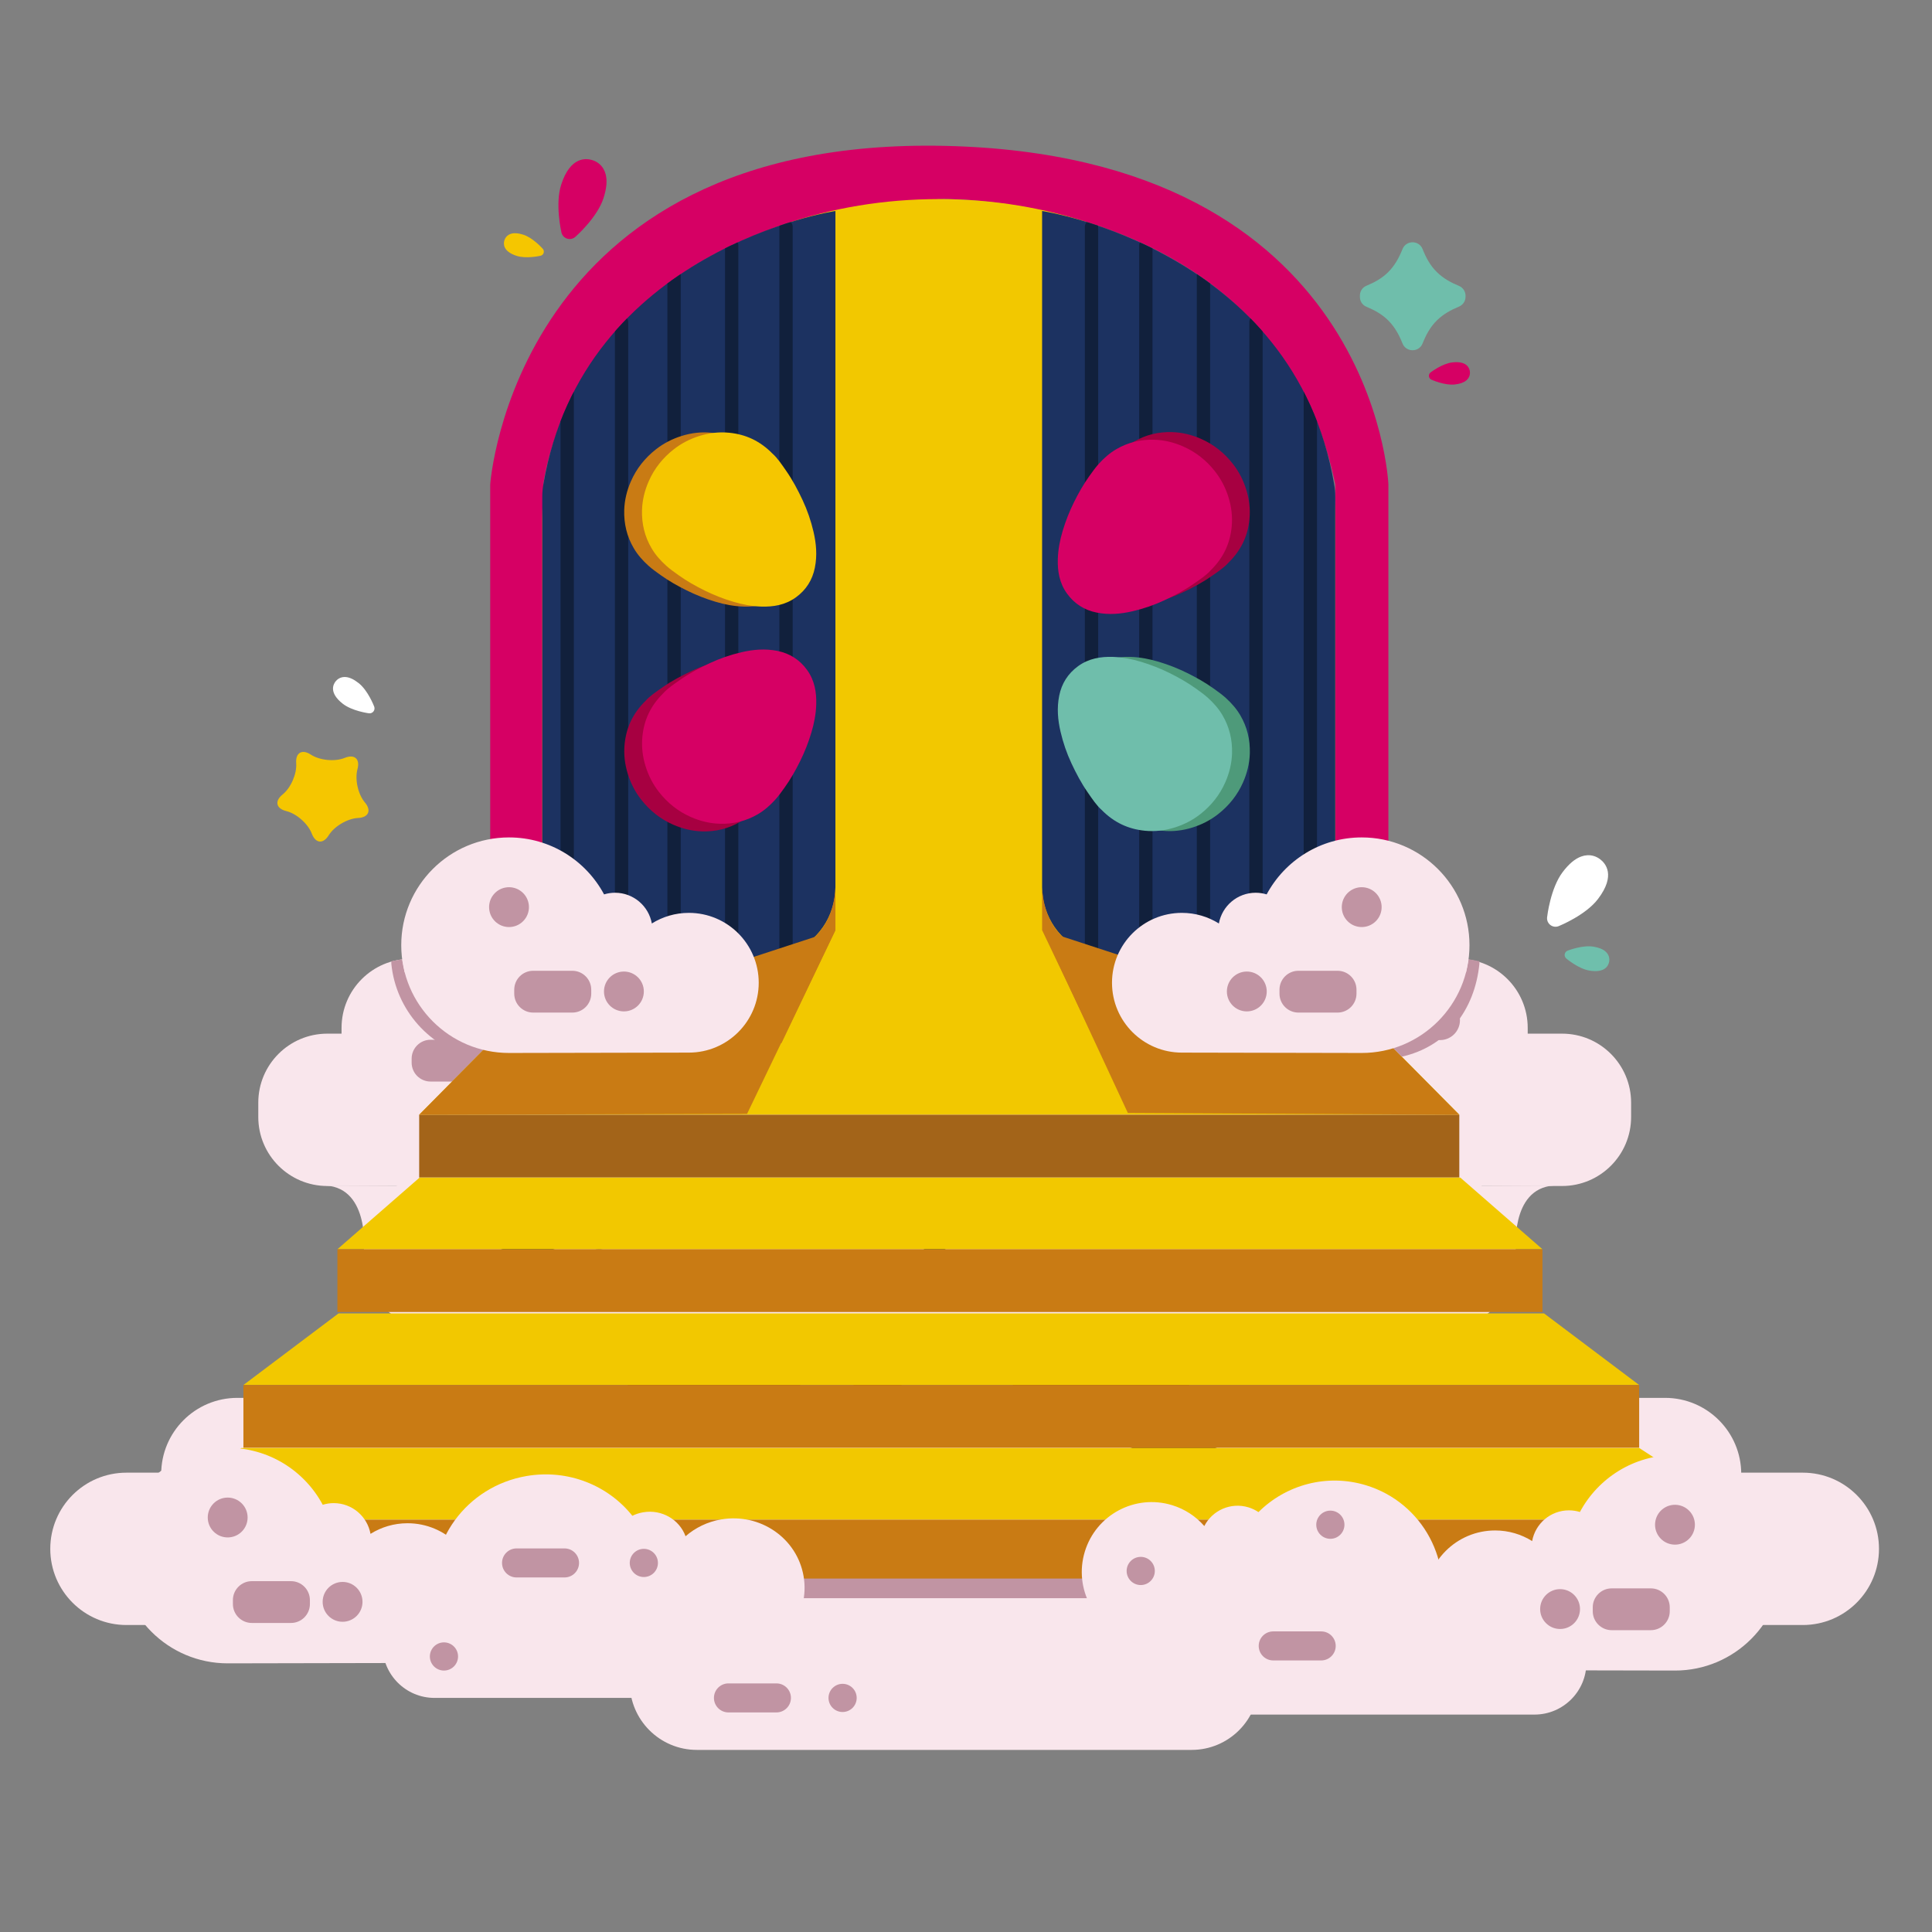 <?xml version="1.0" encoding="utf-8"?>
<!-- Generator: Adobe Illustrator 16.0.0, SVG Export Plug-In . SVG Version: 6.00 Build 0)  -->
<!DOCTYPE svg PUBLIC "-//W3C//DTD SVG 1.1//EN" "http://www.w3.org/Graphics/SVG/1.1/DTD/svg11.dtd">
<svg version="1.1" id="Layer_1" xmlns="http://www.w3.org/2000/svg" xmlns:xlink="http://www.w3.org/1999/xlink" x="0px" y="0px"
	 width="600px" height="600px" viewBox="0 0 600 600" enable-background="new 0 0 600 600" xml:space="preserve">
<rect x="0" y="0" width="600" height="600" fill="#808080" stroke="none"/>
<g>
	<defs>
		<rect id="SVGID_1_" x="-291" y="-252" width="1920" height="1080"/>
	</defs>
	<clipPath id="SVGID_2_">
		<use xlink:href="#SVGID_1_"  overflow="visible"/>
	</clipPath>
	<g clip-path="url(#SVGID_2_)">
		<defs>
			<rect id="SVGID_3_" x="-291" y="-252" width="1920" height="1080"/>
		</defs>
		<clipPath id="SVGID_4_">
			<use xlink:href="#SVGID_3_"  overflow="visible"/>
		</clipPath>
		<path clip-path="url(#SVGID_4_)" fill="#F9E6EC" d="M269.397,527.302H134.955c-8.918,0-16.147-7.229-16.147-16.146
			c0-8.918,7.229-16.148,16.147-16.148h134.443c8.917,0,16.147,7.23,16.147,16.148C285.544,520.073,278.314,527.302,269.397,527.302
			"/>
		<path clip-path="url(#SVGID_4_)" fill="#F9E6EC" d="M559.878,504.664H39.271c-13.066,0-23.658-10.592-23.658-23.657
			s10.592-23.657,23.658-23.657h520.608c13.066,0,23.658,10.592,23.658,23.657S572.944,504.664,559.878,504.664"/>
		<path clip-path="url(#SVGID_4_)" fill="#F9E6EC" d="M517.103,481.434H73.716c-13.066,0-23.657-10.592-23.657-23.657
			s10.591-23.657,23.657-23.657h443.386c13.065,0,23.657,10.592,23.657,23.657S530.167,481.434,517.103,481.434"/>
		<rect x="161.066" y="475.463" clip-path="url(#SVGID_4_)" fill="#C194A3" width="301.071" height="6.096"/>
		<path clip-path="url(#SVGID_4_)" fill="#F9E6EC" d="M448.905,412.413H134.447c-11.841,0-21.439-9.599-21.439-21.439v-4.436
			c0-11.841,9.598-21.439,21.439-21.439h314.458c11.841,0,21.44,9.599,21.44,21.439v4.436
			C470.345,402.814,460.746,412.413,448.905,412.413"/>
		<path clip-path="url(#SVGID_4_)" fill="#F9E6EC" d="M485.117,368.323H101.652c-11.841,0-21.44-9.599-21.44-21.44v-4.435
			c0-11.841,9.599-21.439,21.44-21.439h383.465c11.841,0,21.44,9.599,21.44,21.439v4.435
			C506.557,358.725,496.958,368.323,485.117,368.323"/>
		<path clip-path="url(#SVGID_4_)" fill="#F9E6EC" d="M453.004,345.093H127.51c-11.84,0-21.44-9.599-21.44-21.438v-4.437
			c0-11.841,9.6-21.438,21.44-21.438h325.494c11.841,0,21.44,9.598,21.44,21.438v4.437
			C474.444,335.494,464.845,345.093,453.004,345.093"/>
		<path clip-path="url(#SVGID_4_)" fill="#F9E6EC" d="M113.008,388.756c0,0,1.98-19.643-11.754-20.578l27.468,0.146L113.008,388.756
			z"/>
		<path clip-path="url(#SVGID_4_)" fill="#F9E6EC" d="M470.788,388.756c0,0-1.98-19.643,11.754-20.578l-27.468,0.146
			L470.788,388.756z"/>
		<path clip-path="url(#SVGID_4_)" fill="#1A443E" d="M431.186,323.379h-12.148c-3.249,0-5.883-2.634-5.883-5.882v-1.217
			c0-3.249,2.634-5.882,5.883-5.882h12.148c3.249,0,5.882,2.633,5.882,5.882v1.217C437.067,320.745,434.435,323.379,431.186,323.379
			"/>
		<path clip-path="url(#SVGID_4_)" fill="#C194A3" d="M453.404,316.823c0,3.417-2.771,6.187-6.188,6.187s-6.188-2.77-6.188-6.187
			c0-3.418,2.771-6.188,6.188-6.188S453.404,313.405,453.404,316.823"/>
		<path clip-path="url(#SVGID_4_)" fill="#C194A3" d="M145.868,335.886H133.72c-3.249,0-5.883-2.633-5.883-5.882v-1.217
			c0-3.249,2.634-5.883,5.883-5.883h12.148c3.249,0,5.882,2.634,5.882,5.883v1.217C151.75,333.253,149.117,335.886,145.868,335.886"
			/>
		<path clip-path="url(#SVGID_4_)" fill="#D60064" d="M293.435,45.304c-133.676-2.965-141.192,105.118-141.192,105.118v174.427
			h16.503V150.422c0,0,9.357-84.896,124.246-88.615c0,0,102.958-1.81,121.683,88.615v174.427h16.503V150.422
			C431.178,150.422,427.111,48.268,293.435,45.304"/>
		<path clip-path="url(#SVGID_4_)" fill="#F2C800" d="M291.542,61.828c-68.004,0-123.133,44.439-123.133,99.257v163.507h246.267
			V161.084C414.675,106.267,359.546,61.828,291.542,61.828"/>
		<path clip-path="url(#SVGID_4_)" fill="#1C3261" d="M168.746,150.421c-0.227,1.262-0.338,2.539-0.338,3.821v170.35l76.893-28.684
			c8.508-3.174,14.149-11.3,14.149-20.38V149.33v-53.97V65.525C259.45,65.525,181.099,77.356,168.746,150.421"/>
		<path clip-path="url(#SVGID_4_)" fill="#1C3261" d="M414.337,150.421c0.227,1.262,0.338,2.539,0.338,3.821v170.35l-76.893-28.684
			c-8.508-3.174-14.149-11.3-14.149-20.38V149.33v-53.97V65.525C323.633,65.525,401.983,77.356,414.337,150.421"/>
	</g>
	<g clip-path="url(#SVGID_2_)">
		<defs>
			<path id="SVGID_5_" d="M168.746,150.422c-0.227,1.261-0.337,2.538-0.337,3.82v170.35l76.892-28.684
				c8.508-3.174,14.149-11.299,14.149-20.379v-126.2v-53.97V65.526C259.45,65.526,181.099,77.357,168.746,150.422"/>
		</defs>
		<clipPath id="SVGID_6_">
			<use xlink:href="#SVGID_5_"  overflow="visible"/>
		</clipPath>
		
			<path clip-path="url(#SVGID_6_)" fill="none" stroke="#11203C" stroke-width="4.134" stroke-linecap="round" stroke-linejoin="round" stroke-miterlimit="10" d="
			M244.108,297.383V70.423V297.383z"/>
		
			<path clip-path="url(#SVGID_6_)" fill="none" stroke="#11203C" stroke-width="4.134" stroke-linecap="round" stroke-linejoin="round" stroke-miterlimit="10" d="
			M227.229,303.103V76.143V303.103z"/>
		
			<path clip-path="url(#SVGID_6_)" fill="none" stroke="#11203C" stroke-width="4.134" stroke-linecap="round" stroke-linejoin="round" stroke-miterlimit="10" d="
			M209.337,308.539V81.579V308.539z"/>
		
			<path clip-path="url(#SVGID_6_)" fill="none" stroke="#11203C" stroke-width="4.134" stroke-linecap="round" stroke-linejoin="round" stroke-miterlimit="10" d="
			M193.028,326.982v-226.96V326.982z"/>
		
			<path clip-path="url(#SVGID_6_)" fill="none" stroke="#11203C" stroke-width="4.134" stroke-linecap="round" stroke-linejoin="round" stroke-miterlimit="10" d="
			M176.148,332.702V105.743V332.702z"/>
	</g>
	<g clip-path="url(#SVGID_2_)">
		<defs>
			<path id="SVGID_7_" d="M323.633,95.359v53.97v126.2c0,9.08,5.642,17.206,14.149,20.379l76.894,28.684v-170.35
				c0-1.282-0.112-2.559-0.339-3.82c-12.353-73.065-90.704-84.896-90.704-84.896V95.359z"/>
		</defs>
		<clipPath id="SVGID_8_">
			<use xlink:href="#SVGID_7_"  overflow="visible"/>
		</clipPath>
		
			<path clip-path="url(#SVGID_8_)" fill="none" stroke="#11203C" stroke-width="4.134" stroke-linecap="round" stroke-linejoin="round" stroke-miterlimit="10" d="
			M338.975,297.383V70.423V297.383z"/>
		
			<path clip-path="url(#SVGID_8_)" fill="none" stroke="#11203C" stroke-width="4.134" stroke-linecap="round" stroke-linejoin="round" stroke-miterlimit="10" d="
			M355.855,303.103V76.143V303.103z"/>
		
			<path clip-path="url(#SVGID_8_)" fill="none" stroke="#11203C" stroke-width="4.134" stroke-linecap="round" stroke-linejoin="round" stroke-miterlimit="10" d="
			M373.746,308.539V81.579V308.539z"/>
		
			<path clip-path="url(#SVGID_8_)" fill="none" stroke="#11203C" stroke-width="4.134" stroke-linecap="round" stroke-linejoin="round" stroke-miterlimit="10" d="
			M390.056,326.982v-226.96V326.982z"/>
		
			<path clip-path="url(#SVGID_8_)" fill="none" stroke="#11203C" stroke-width="4.134" stroke-linecap="round" stroke-linejoin="round" stroke-miterlimit="10" d="
			M406.936,332.702V105.743V332.702z"/>
	</g>
	<g clip-path="url(#SVGID_2_)">
		<defs>
			<rect id="SVGID_9_" x="-291" y="-252" width="1920" height="1080"/>
		</defs>
		<clipPath id="SVGID_10_">
			<use xlink:href="#SVGID_9_"  overflow="visible"/>
		</clipPath>
		<path clip-path="url(#SVGID_10_)" fill="#C97B14" d="M259.45,275.528v13.342l-17.057,35.722h-73.985l76.816-28.655
			c0.032-0.012,0.041-0.043,0.061-0.071C245.626,295.377,258.705,292.061,259.45,275.528"/>
		<path clip-path="url(#SVGID_10_)" fill="#C97B14" d="M323.633,275.528v13.342l17.058,35.722h73.984l-76.816-28.655
			c-0.032-0.012-0.041-0.043-0.061-0.071C337.456,295.377,324.379,292.061,323.633,275.528"/>
		<path clip-path="url(#SVGID_10_)" fill="#C97B14" d="M238.695,146.311c1.958,2.823,3.576,5.88,5.042,9.015
			c1.461,3.124,2.588,6.397,3.378,9.786c0.851,3.648,1.197,7.377,0.417,11.23c-0.766,3.786-2.715,6.873-5.883,9.171
			c-3.281,2.381-6.993,2.983-10.78,2.863c-2.986-0.093-5.864-0.662-8.688-1.504c-3.095-0.924-6.063-2.099-8.926-3.516
			c-2.82-1.396-5.547-2.937-8.096-4.764c-1.306-0.935-2.625-1.859-3.809-2.933c-1.749-1.586-3.309-3.329-4.526-5.403
			c-2.124-3.618-3.094-7.588-2.963-11.876c0.093-3.038,0.813-6.021,2.075-8.902c1.74-3.974,4.376-7.277,7.799-9.954
			c2.387-1.867,5.039-3.218,7.909-4.122c3.085-0.972,6.192-1.318,9.281-1.014c5.163,0.509,9.582,2.545,13.45,6.48
			C235.918,142.216,237.294,144.29,238.695,146.311"/>
		<path clip-path="url(#SVGID_10_)" fill="#F5C600" d="M244.217,146.316c1.958,2.823,3.576,5.879,5.042,9.015
			c1.461,3.124,2.588,6.397,3.378,9.786c0.851,3.647,1.197,7.377,0.417,11.229c-0.766,3.786-2.715,6.872-5.883,9.171
			c-3.281,2.38-6.992,2.982-10.78,2.863c-2.986-0.094-5.864-0.663-8.688-1.505c-3.095-0.923-6.063-2.098-8.926-3.515
			c-2.819-1.396-5.547-2.937-8.096-4.764c-1.305-0.935-2.625-1.859-3.809-2.933c-1.748-1.586-3.309-3.33-4.526-5.404
			c-2.124-3.618-3.094-7.588-2.962-11.875c0.092-3.038,0.812-6.021,2.074-8.902c1.74-3.974,4.376-7.278,7.799-9.955
			c2.387-1.866,5.039-3.217,7.909-4.122c3.085-0.971,6.192-1.318,9.281-1.013c5.163,0.508,9.582,2.545,13.45,6.479
			C241.44,142.221,242.816,144.295,244.217,146.316"/>
		<path clip-path="url(#SVGID_10_)" fill="#A70041" d="M205.9,213.353c2.823-1.958,5.879-3.576,9.015-5.042
			c3.124-1.46,6.397-2.587,9.786-3.378c3.647-0.851,7.377-1.197,11.23-0.417c3.786,0.766,6.872,2.715,9.171,5.883
			c2.381,3.282,2.983,6.993,2.863,10.78c-0.094,2.986-0.662,5.865-1.504,8.688c-0.924,3.095-2.099,6.064-3.516,8.926
			c-1.396,2.82-2.937,5.547-4.764,8.097c-0.935,1.305-1.859,2.624-2.933,3.808c-1.586,1.749-3.329,3.309-5.404,4.527
			c-3.618,2.123-7.587,3.093-11.875,2.962c-3.038-0.093-6.021-0.813-8.902-2.074c-3.974-1.741-7.277-4.376-9.954-7.799
			c-1.867-2.388-3.218-5.039-4.122-7.91c-0.972-3.085-1.318-6.191-1.014-9.28c0.509-5.164,2.545-9.582,6.479-13.451
			C201.806,216.13,203.879,214.754,205.9,213.353"/>
		<path clip-path="url(#SVGID_10_)" fill="#D60064" d="M211.422,210.987c2.823-1.958,5.879-3.576,9.015-5.042
			c3.124-1.461,6.397-2.587,9.786-3.378c3.648-0.851,7.377-1.197,11.23-0.417c3.786,0.766,6.873,2.715,9.171,5.883
			c2.381,3.281,2.983,6.993,2.863,10.78c-0.093,2.986-0.662,5.864-1.504,8.688c-0.924,3.095-2.099,6.063-3.516,8.926
			c-1.396,2.82-2.937,5.547-4.764,8.097c-0.935,1.305-1.859,2.624-2.933,3.808c-1.586,1.749-3.329,3.309-5.404,4.527
			c-3.618,2.123-7.587,3.093-11.875,2.962c-3.038-0.093-6.021-0.813-8.902-2.075c-3.974-1.74-7.277-4.376-9.954-7.799
			c-1.867-2.387-3.218-5.039-4.122-7.909c-0.972-3.085-1.318-6.192-1.014-9.281c0.509-5.163,2.545-9.582,6.48-13.45
			C207.328,213.764,209.401,212.388,211.422,210.987"/>
		<path clip-path="url(#SVGID_10_)" fill="#4E9A7A" d="M343.308,246.074c-1.958-2.823-3.576-5.879-5.042-9.015
			c-1.46-3.124-2.587-6.397-3.377-9.786c-0.851-3.647-1.197-7.377-0.418-11.229c0.766-3.787,2.716-6.873,5.883-9.172
			c3.282-2.38,6.993-2.982,10.78-2.863c2.986,0.094,5.865,0.663,8.688,1.505c3.095,0.923,6.064,2.098,8.926,3.515
			c2.82,1.396,5.547,2.937,8.097,4.764c1.305,0.935,2.624,1.859,3.809,2.933c1.748,1.586,3.308,3.33,4.526,5.404
			c2.123,3.618,3.093,7.588,2.962,11.875c-0.093,3.038-0.813,6.021-2.074,8.902c-1.74,3.974-4.376,7.278-7.799,9.955
			c-2.388,1.866-5.039,3.217-7.91,4.122c-3.085,0.971-6.191,1.318-9.28,1.013c-5.164-0.508-9.582-2.545-13.451-6.479
			C346.085,250.169,344.709,248.095,343.308,246.074"/>
		<path clip-path="url(#SVGID_10_)" fill="#6FBEAB" d="M337.787,246.069c-1.958-2.823-3.576-5.879-5.042-9.015
			c-1.46-3.124-2.587-6.397-3.377-9.786c-0.852-3.647-1.197-7.377-0.418-11.23c0.766-3.786,2.716-6.872,5.883-9.171
			c3.282-2.381,6.993-2.983,10.78-2.863c2.986,0.094,5.865,0.662,8.688,1.504c3.095,0.924,6.064,2.099,8.926,3.516
			c2.82,1.396,5.547,2.937,8.097,4.764c1.305,0.935,2.624,1.859,3.809,2.933c1.748,1.586,3.308,3.329,4.526,5.404
			c2.123,3.618,3.093,7.587,2.962,11.875c-0.093,3.038-0.813,6.021-2.074,8.902c-1.741,3.974-4.376,7.277-7.799,9.954
			c-2.388,1.867-5.039,3.218-7.91,4.122c-3.085,0.972-6.191,1.318-9.28,1.014c-5.164-0.509-9.582-2.545-13.451-6.479
			C340.563,250.163,339.188,248.09,337.787,246.069"/>
		<path clip-path="url(#SVGID_10_)" fill="#A70041" d="M376.104,179.032c-2.823,1.958-5.879,3.576-9.015,5.042
			c-3.124,1.46-6.397,2.587-9.786,3.377c-3.648,0.851-7.377,1.197-11.23,0.418c-3.786-0.766-6.873-2.716-9.171-5.883
			c-2.381-3.282-2.983-6.993-2.863-10.78c0.093-2.986,0.662-5.865,1.504-8.688c0.924-3.095,2.099-6.064,3.516-8.926
			c1.396-2.82,2.937-5.547,4.764-8.097c0.935-1.305,1.859-2.624,2.933-3.809c1.586-1.748,3.329-3.308,5.404-4.526
			c3.617-2.123,7.587-3.093,11.875-2.962c3.038,0.093,6.021,0.813,8.902,2.074c3.974,1.74,7.277,4.376,9.954,7.799
			c1.867,2.388,3.218,5.039,4.122,7.91c0.972,3.085,1.318,6.191,1.014,9.28c-0.509,5.164-2.545,9.582-6.48,13.451
			C380.197,176.255,378.125,177.631,376.104,179.032"/>
		<path clip-path="url(#SVGID_10_)" fill="#D60064" d="M370.582,181.398c-2.823,1.958-5.88,3.576-9.015,5.042
			c-3.124,1.46-6.397,2.587-9.786,3.378c-3.648,0.851-7.377,1.197-11.23,0.417c-3.786-0.766-6.873-2.715-9.171-5.883
			c-2.381-3.282-2.983-6.993-2.863-10.78c0.093-2.986,0.662-5.865,1.504-8.688c0.924-3.095,2.099-6.063,3.516-8.926
			c1.396-2.82,2.937-5.547,4.764-8.097c0.935-1.305,1.859-2.624,2.933-3.808c1.586-1.749,3.329-3.309,5.403-4.527
			c3.618-2.123,7.588-3.093,11.876-2.962c3.038,0.093,6.021,0.813,8.902,2.074c3.974,1.741,7.277,4.376,9.954,7.8
			c1.867,2.387,3.218,5.038,4.122,7.909c0.972,3.085,1.318,6.191,1.014,9.28c-0.509,5.164-2.545,9.582-6.48,13.451
			C374.676,178.622,372.603,179.998,370.582,181.398"/>
		<path clip-path="url(#SVGID_10_)" fill="#1A443E" d="M169.984,388.329h-12.149c-3.248,0-5.882-2.634-5.882-5.883v-1.217
			c0-3.249,2.634-5.883,5.882-5.883h12.149c3.249,0,5.882,2.634,5.882,5.883v1.217C175.866,385.695,173.233,388.329,169.984,388.329
			"/>
		<path clip-path="url(#SVGID_10_)" fill="#1A443E" d="M192.202,381.772c0,3.418-2.771,6.188-6.188,6.188
			c-3.418,0-6.188-2.771-6.188-6.188c0-3.417,2.77-6.187,6.188-6.187C189.431,375.586,192.202,378.355,192.202,381.772"/>
		<path clip-path="url(#SVGID_10_)" fill="#1A443E" d="M411.061,382.075h-12.149c-3.248,0-5.882-2.634-5.882-5.882v-1.217
			c0-3.249,2.634-5.883,5.882-5.883h12.149c3.249,0,5.882,2.634,5.882,5.883v1.217C416.943,379.441,414.31,382.075,411.061,382.075"
			/>
		<path clip-path="url(#SVGID_10_)" fill="#1A443E" d="M433.279,375.52c0,3.417-2.771,6.187-6.188,6.187
			c-3.418,0-6.188-2.77-6.188-6.187c0-3.418,2.77-6.188,6.188-6.188C430.508,369.331,433.279,372.102,433.279,375.52"/>
		<path clip-path="url(#SVGID_10_)" fill="#1A443E" d="M296.446,382.74c0,3.417-2.771,6.187-6.188,6.187s-6.188-2.77-6.188-6.187
			c0-3.418,2.771-6.188,6.188-6.188S296.446,379.322,296.446,382.74"/>
		<path clip-path="url(#SVGID_10_)" fill="#7D581A" d="M242.285,441.154h-41.132c-3.77,0-6.827-3.057-6.827-6.827v-1.412
			c0-3.771,3.057-6.827,6.827-6.827h41.132c3.77,0,6.827,3.057,6.827,6.827v1.412C249.112,438.098,246.055,441.154,242.285,441.154"
			/>
		<path clip-path="url(#SVGID_10_)" fill="#7D581A" d="M280.553,433.139c0,4.427-3.588,8.016-8.015,8.016
			c-4.426,0-8.015-3.589-8.015-8.016s3.589-8.015,8.015-8.015C276.965,425.124,280.553,428.712,280.553,433.139"/>
		<path clip-path="url(#SVGID_10_)" fill="#7D581A" d="M362.504,438.36h-41.132c-3.77,0-6.827-3.057-6.827-6.827v-1.412
			c0-3.771,3.057-6.826,6.827-6.826h41.132c3.77,0,6.827,3.056,6.827,6.826v1.412C369.332,435.304,366.274,438.36,362.504,438.36"/>
		<path clip-path="url(#SVGID_10_)" fill="#7D581A" d="M375.28,450.085h-21.505c-3.77,0-6.827-3.057-6.827-6.827v-1.412
			c0-3.771,3.057-6.827,6.827-6.827h21.505c3.771,0,6.827,3.057,6.827,6.827v1.412C382.107,447.028,379.051,450.085,375.28,450.085"
			/>
		<path clip-path="url(#SVGID_10_)" fill="#7D581A" d="M196.885,448.205h-11.75c-3.771,0-6.827-3.057-6.827-6.827v-1.412
			c0-3.771,3.056-6.827,6.827-6.827h11.75c3.77,0,6.827,3.057,6.827,6.827v1.412C203.712,445.148,200.655,448.205,196.885,448.205"
			/>
		<polygon clip-path="url(#SVGID_10_)" fill="#F2C800" points="431.178,323.944 301.704,323.944 152.203,323.944 130.181,346.192 
			302.721,346.192 453.199,346.192 		"/>
		<rect x="130.181" y="346.192" clip-path="url(#SVGID_10_)" fill="#A36419" width="323.018" height="19.497"/>
		<polygon clip-path="url(#SVGID_10_)" fill="#C97B14" points="259.45,288.871 232.01,345.924 130.182,346.192 152.203,323.944 		
			"/>
		<polygon clip-path="url(#SVGID_10_)" fill="#C97B14" points="323.879,288.871 350.268,345.644 453.199,346.192 431.126,323.944 		
			"/>
		<polygon clip-path="url(#SVGID_10_)" fill="#F2C800" points="453.512,365.713 303.507,365.713 130.298,365.713 104.784,387.961 
			304.685,387.961 479.025,387.961 		"/>
		<rect x="104.784" y="387.961" clip-path="url(#SVGID_10_)" fill="#C97B14" width="374.241" height="19.497"/>
		<polygon clip-path="url(#SVGID_10_)" fill="#F2C800" points="479.511,407.881 305.765,407.881 105.143,407.881 75.592,430.129 
			307.13,430.129 509.062,430.129 		"/>
		<rect x="75.592" y="430.129" clip-path="url(#SVGID_10_)" fill="#C97B14" width="433.47" height="19.497"/>
		<path clip-path="url(#SVGID_10_)" fill="#C194A3" d="M125.65,301.847l-0.759-3.953l-3.361,0.631v0.784
			c1.434,14.479,12.096,26.246,26.023,29.336"/>
		<path clip-path="url(#SVGID_10_)" fill="#F9E6EC" d="M213.929,283.499c-4.223,0-8.161,1.21-11.494,3.296
			c-0.98-5.425-5.717-9.545-11.425-9.545c-1.187,0-2.332,0.18-3.41,0.51c-5.639-10.528-16.742-17.692-29.521-17.692
			c-18.484,0-33.469,14.985-33.469,33.47s14.985,33.47,33.469,33.47l55.85-0.111c11.983,0,21.698-9.715,21.698-21.698
			C235.627,293.213,225.912,283.499,213.929,283.499"/>
		<path clip-path="url(#SVGID_10_)" fill="#C194A3" d="M177.732,314.466h-12.149c-3.248,0-5.882-2.634-5.882-5.883v-1.217
			c0-3.248,2.634-5.882,5.882-5.882h12.149c3.249,0,5.882,2.634,5.882,5.882v1.217C183.614,311.832,180.981,314.466,177.732,314.466
			"/>
		<path clip-path="url(#SVGID_10_)" fill="#C194A3" d="M199.95,307.91c0,3.417-2.77,6.188-6.188,6.188
			c-3.417,0-6.188-2.771-6.188-6.188c0-3.418,2.771-6.188,6.188-6.188C197.18,301.723,199.95,304.492,199.95,307.91"/>
		<path clip-path="url(#SVGID_10_)" fill="#C194A3" d="M161.975,276.909c2.655,2.151,3.064,6.048,0.913,8.703
			c-2.152,2.656-6.049,3.064-8.704,0.913c-2.655-2.152-3.064-6.048-0.913-8.704C155.423,275.166,159.32,274.757,161.975,276.909"/>
		<path clip-path="url(#SVGID_10_)" fill="#C194A3" d="M455.32,301.847l0.759-3.953l3.361,0.631v0.784
			c-1.434,14.479-10.203,25.764-24.129,28.854l-2.563-2.631"/>
		<path clip-path="url(#SVGID_10_)" fill="#F9E6EC" d="M367.042,283.499c4.223,0,8.161,1.21,11.494,3.296
			c0.98-5.425,5.717-9.545,11.425-9.545c1.187,0,2.331,0.18,3.41,0.51c5.639-10.528,16.742-17.692,29.521-17.692
			c18.484,0,33.469,14.985,33.469,33.47s-14.985,33.47-33.469,33.47l-55.85-0.111c-11.983,0-21.698-9.715-21.698-21.698
			C345.343,293.213,355.059,283.499,367.042,283.499"/>
		<path clip-path="url(#SVGID_10_)" fill="#C194A3" d="M403.238,314.466h12.149c3.248,0,5.882-2.634,5.882-5.883v-1.217
			c0-3.248-2.634-5.882-5.882-5.882h-12.149c-3.249,0-5.882,2.634-5.882,5.882v1.217
			C397.356,311.832,399.989,314.466,403.238,314.466"/>
		<path clip-path="url(#SVGID_10_)" fill="#C194A3" d="M381.02,307.91c0,3.417,2.771,6.188,6.188,6.188
			c3.418,0,6.188-2.771,6.188-6.188c0-3.418-2.77-6.188-6.188-6.188C383.791,301.723,381.02,304.492,381.02,307.91"/>
		<path clip-path="url(#SVGID_10_)" fill="#C194A3" d="M418.996,276.909c-2.656,2.151-3.064,6.048-0.913,8.703
			c2.152,2.656,6.048,3.064,8.704,0.913c2.655-2.152,3.064-6.048,0.913-8.704C425.547,275.166,421.65,274.757,418.996,276.909"/>
		<polygon clip-path="url(#SVGID_10_)" fill="#F2C800" points="509.079,449.691 307.607,449.691 74.973,449.691 40.706,471.939 
			309.189,471.939 543.346,471.939 		"/>
		<rect x="40.705" y="471.94" clip-path="url(#SVGID_10_)" fill="#C97B14" width="502.64" height="19.497"/>
		<path clip-path="url(#SVGID_10_)" fill="#F9E6EC" d="M126.557,473.057c-4.222,0-8.16,1.211-11.494,3.297
			c-0.979-5.426-5.716-9.546-11.425-9.546c-1.187,0-2.331,0.18-3.41,0.511c-5.639-10.528-16.741-17.692-29.52-17.692
			c-18.485,0-33.47,14.984-33.47,33.47c0,18.484,14.985,33.47,33.47,33.47l55.849-0.112c11.984,0,21.699-9.714,21.699-21.698
			C148.256,482.771,138.541,473.057,126.557,473.057"/>
		<path clip-path="url(#SVGID_10_)" fill="#C194A3" d="M90.361,504.024H78.212c-3.249,0-5.882-2.634-5.882-5.883v-1.217
			c0-3.249,2.633-5.883,5.882-5.883h12.149c3.249,0,5.882,2.634,5.882,5.883v1.217C96.243,501.391,93.61,504.024,90.361,504.024"/>
		<path clip-path="url(#SVGID_10_)" fill="#C194A3" d="M112.579,497.468c0,3.418-2.771,6.188-6.188,6.188s-6.188-2.771-6.188-6.188
			c0-3.417,2.771-6.187,6.188-6.187S112.579,494.051,112.579,497.468"/>
		<path clip-path="url(#SVGID_10_)" fill="#C194A3" d="M74.604,466.467c2.655,2.151,3.064,6.048,0.913,8.703
			c-2.152,2.656-6.049,3.064-8.704,0.913c-2.655-2.151-3.064-6.048-0.913-8.704C68.051,464.724,71.948,464.315,74.604,466.467"/>
		<path clip-path="url(#SVGID_10_)" fill="#F9E6EC" d="M370.065,543.449H216.415c-11.51,0-20.84-9.33-20.84-20.839v-4.238
			c0-11.509,9.33-20.839,20.84-20.839h153.651c11.509,0,20.839,9.33,20.839,20.839v4.238
			C390.904,534.119,381.574,543.449,370.065,543.449"/>
		<path clip-path="url(#SVGID_10_)" fill="#F9E6EC" d="M476.534,532.481H342.091c-8.918,0-16.147-7.229-16.147-16.146
			c0-8.918,7.229-16.146,16.147-16.146h134.443c8.918,0,16.147,7.229,16.147,16.146
			C492.681,525.252,485.452,532.481,476.534,532.481"/>
		<path clip-path="url(#SVGID_10_)" fill="#F9E6EC" d="M464.329,475.298c4.223,0,8.161,1.21,11.494,3.296
			c0.98-5.426,5.717-9.545,11.425-9.545c1.187,0,2.331,0.18,3.41,0.51c5.639-10.528,16.741-17.692,29.521-17.692
			c18.484,0,33.469,14.985,33.469,33.47c0,18.485-14.985,33.47-33.469,33.47l-55.85-0.111c-11.983,0-21.698-9.715-21.698-21.698
			C442.631,485.012,452.346,475.298,464.329,475.298"/>
		<path clip-path="url(#SVGID_10_)" fill="#C194A3" d="M500.526,506.265h12.149c3.248,0,5.882-2.634,5.882-5.883v-1.217
			c0-3.248-2.634-5.882-5.882-5.882h-12.149c-3.249,0-5.882,2.634-5.882,5.882v1.217
			C494.644,503.631,497.277,506.265,500.526,506.265"/>
		<path clip-path="url(#SVGID_10_)" fill="#C194A3" d="M478.308,499.709c0,3.417,2.771,6.188,6.188,6.188
			c3.418,0,6.188-2.771,6.188-6.188c0-3.418-2.77-6.188-6.188-6.188C481.079,493.521,478.308,496.291,478.308,499.709"/>
		<path clip-path="url(#SVGID_10_)" fill="#C194A3" d="M516.283,468.707c-2.656,2.151-3.064,6.049-0.913,8.704
			c2.152,2.655,6.048,3.063,8.704,0.912c2.655-2.151,3.064-6.048,0.913-8.703C522.835,466.965,518.938,466.556,516.283,468.707"/>
		<rect x="152.243" y="490.234" clip-path="url(#SVGID_10_)" fill="#C194A3" width="293.386" height="6.097"/>
		<path clip-path="url(#SVGID_10_)" fill="#F9E6EC" d="M363.97,467.429c4.04,1.229,7.455,3.532,10.037,6.498
			c2.517-4.906,8.248-7.47,13.709-5.809c1.135,0.346,2.178,0.851,3.113,1.48c8.459-8.433,21.165-12.056,33.391-8.337
			c17.686,5.378,27.662,24.074,22.284,41.76c-5.379,17.685-24.076,27.661-41.76,22.283l-53.401-16.357
			c-11.465-3.486-17.933-15.607-14.446-27.072C340.384,470.409,352.505,463.941,363.97,467.429"/>
		<path clip-path="url(#SVGID_10_)" fill="#F9E6EC" d="M223.975,471.865c-4.271,0.728-8.051,2.599-11.072,5.229
			c-1.902-5.18-7.385-8.425-13.159-7.441c-1.2,0.204-2.328,0.579-3.363,1.091c-7.471-9.408-19.903-14.558-32.828-12.356
			c-18.697,3.184-31.337,20.537-28.234,38.759c3.103,18.223,20.775,30.414,39.471,27.23l56.47-9.729
			c12.121-2.064,20.316-13.314,18.304-25.128C247.553,477.705,236.096,469.801,223.975,471.865"/>
		<path clip-path="url(#SVGID_10_)" fill="#C194A3" d="M358.64,487.876c0,2.417-1.959,4.376-4.375,4.376
			c-2.417,0-4.376-1.959-4.376-4.376c0-2.416,1.959-4.376,4.376-4.376C356.681,483.5,358.64,485.46,358.64,487.876"/>
		<path clip-path="url(#SVGID_10_)" fill="#C194A3" d="M417.53,473.516c0,2.416-1.959,4.375-4.376,4.375
			c-2.416,0-4.375-1.959-4.375-4.375c0-2.417,1.959-4.376,4.375-4.376C415.571,469.14,417.53,471.099,417.53,473.516"/>
		<path clip-path="url(#SVGID_10_)" fill="#C194A3" d="M395.412,515.663h14.898c2.49,0,4.508-2.019,4.508-4.508
			c0-2.49-2.018-4.508-4.508-4.508h-14.898c-2.489,0-4.508,2.018-4.508,4.508C390.904,513.645,392.923,515.663,395.412,515.663"/>
		<path clip-path="url(#SVGID_10_)" fill="#C194A3" d="M204.326,485.383c0,2.416-1.959,4.375-4.376,4.375
			c-2.416,0-4.375-1.959-4.375-4.375c0-2.417,1.959-4.376,4.375-4.376C202.367,481.007,204.326,482.966,204.326,485.383"/>
		<path clip-path="url(#SVGID_10_)" fill="#C194A3" d="M142.252,514.43c0,2.417-1.959,4.376-4.375,4.376
			c-2.417,0-4.376-1.959-4.376-4.376c0-2.416,1.959-4.375,4.376-4.375C140.293,510.055,142.252,512.014,142.252,514.43"/>
		<path clip-path="url(#SVGID_10_)" fill="#C194A3" d="M160.42,489.891h14.898c2.49,0,4.508-2.019,4.508-4.508
			c0-2.49-2.018-4.508-4.508-4.508H160.42c-2.489,0-4.508,2.018-4.508,4.508C155.912,487.872,157.931,489.891,160.42,489.891"/>
		<path clip-path="url(#SVGID_10_)" fill="#C194A3" d="M226.227,531.81h14.897c2.49,0,4.509-2.018,4.509-4.508
			c0-2.489-2.019-4.508-4.509-4.508h-14.897c-2.49,0-4.508,2.019-4.508,4.508C221.719,529.792,223.736,531.81,226.227,531.81"/>
		<path clip-path="url(#SVGID_10_)" fill="#C194A3" d="M266.052,527.302c0,2.417-1.959,4.376-4.375,4.376
			c-2.417,0-4.376-1.959-4.376-4.376c0-2.416,1.959-4.375,4.376-4.375C264.093,522.927,266.052,524.886,266.052,527.302"/>
		<path clip-path="url(#SVGID_10_)" fill="#6FBEAB" d="M453.047,88.764c-2.46-1.013-4.779-2.281-6.777-4.229
			c-2.127-2.073-3.427-4.552-4.47-7.177c-1.117-2.816-5.108-2.821-6.236-0.009c-1.045,2.604-2.346,5.069-4.446,7.159
			c-1.971,1.961-4.278,3.205-6.742,4.224c-1.431,0.592-2.113,1.95-2.046,3.274c-0.067,1.324,0.615,2.682,2.046,3.274
			c2.464,1.02,4.771,2.263,6.742,4.225c2.1,2.09,3.401,4.554,4.446,7.158c1.128,2.812,5.119,2.807,6.236-0.008
			c1.043-2.626,2.343-5.104,4.47-7.178c1.998-1.947,4.317-3.215,6.777-4.229c1.447-0.595,2.139-1.931,2.092-3.242
			C455.187,90.696,454.494,89.36,453.047,88.764"/>
		<path clip-path="url(#SVGID_10_)" fill="#F5C600" d="M96.538,234.354c2.747,1.8,7.482,2.255,10.522,1.012
			c3.04-1.242,4.821,0.333,3.958,3.502c-0.862,3.169,0.168,7.813,2.29,10.32c2.121,2.507,1.172,4.688-2.108,4.847
			c-3.28,0.159-7.379,2.573-9.107,5.365c-1.729,2.793-4.097,2.565-5.262-0.505c-1.165-3.071-4.727-6.223-7.917-7.004
			c-3.189-0.782-3.705-3.104-1.144-5.16c2.56-2.057,4.457-6.419,4.214-9.694C91.742,233.762,93.791,232.554,96.538,234.354"/>
		<path clip-path="url(#SVGID_10_)" fill="#D60064" d="M176.11,74.105c-0.879-0.284-1.543-1.008-1.753-1.913
			c-0.082-0.359-2.009-8.911-0.065-14.87c2.823-8.753,7.726-8.218,9.706-7.582c1.437,0.464,2.576,1.353,3.329,2.574
			c0.325,0.526,0.578,1.115,0.752,1.759c0.537,1.993,0.32,4.438-0.661,7.479c-1.931,5.979-8.487,11.784-8.766,12.029
			C177.957,74.19,176.991,74.39,176.11,74.105"/>
		<path clip-path="url(#SVGID_10_)" fill="#F5C600" d="M168.833,78.55c-0.142,0.44-0.504,0.772-0.956,0.877
			c-0.18,0.04-4.456,1.004-7.435,0.032c-4.377-1.411-4.109-3.863-3.792-4.852c0.233-0.72,0.677-1.289,1.288-1.665
			c0.263-0.163,0.557-0.289,0.879-0.376c0.996-0.268,2.22-0.161,3.74,0.33c2.988,0.966,5.892,4.244,6.014,4.383
			C168.876,77.627,168.977,78.11,168.833,78.55"/>
		<path clip-path="url(#SVGID_10_)" fill="#FFFFFF" d="M481.49,287.275c0.736,0.559,1.71,0.689,2.572,0.344
			c0.342-0.139,8.457-3.454,12.231-8.458c5.562-7.325,2.318-11.039,0.663-12.299c-1.204-0.913-2.585-1.338-4.017-1.257
			c-0.617,0.035-1.245,0.165-1.872,0.391c-1.942,0.7-3.824,2.277-5.755,4.822c-3.797,5.004-4.806,13.704-4.847,14.072
			C480.363,285.81,480.75,286.716,481.49,287.275"/>
		<path clip-path="url(#SVGID_10_)" fill="#6FBFAC" d="M485.936,296.341c-0.083,0.498,0.103,1.003,0.489,1.331
			c0.155,0.13,3.825,3.208,7.206,3.757c4.959,0.822,5.928-1.691,6.115-2.813c0.134-0.814-0.012-1.591-0.416-2.263
			c-0.175-0.289-0.397-0.56-0.666-0.805c-0.834-0.761-2.076-1.269-3.799-1.554c-3.387-0.56-7.849,1.17-8.037,1.244
			C486.356,295.423,486.018,295.842,485.936,296.341"/>
		<path clip-path="url(#SVGID_10_)" fill="#FFFFFF" d="M115.979,220.952c-0.337,0.425-0.871,0.641-1.411,0.57
			c-0.214-0.028-5.306-0.726-8.179-3.017c-4.228-3.348-2.928-5.931-2.172-6.888c0.551-0.694,1.273-1.137,2.098-1.3
			c0.355-0.07,0.731-0.088,1.12-0.052c1.205,0.115,2.503,0.736,3.972,1.899c2.886,2.288,4.729,7.081,4.806,7.285
			C116.405,219.956,116.316,220.527,115.979,220.952"/>
		<path clip-path="url(#SVGID_10_)" fill="#D60064" d="M443.767,116.859c-0.053-0.459,0.139-0.912,0.507-1.194
			c0.146-0.112,3.638-2.762,6.752-3.113c4.568-0.53,5.341,1.811,5.462,2.844c0.087,0.75-0.081,1.453-0.481,2.048
			c-0.172,0.257-0.387,0.495-0.644,0.707c-0.796,0.658-1.953,1.066-3.54,1.25c-3.12,0.361-7.121-1.418-7.29-1.494
			C444.111,117.716,443.82,117.319,443.767,116.859"/>
	</g>
</g>
</svg>
